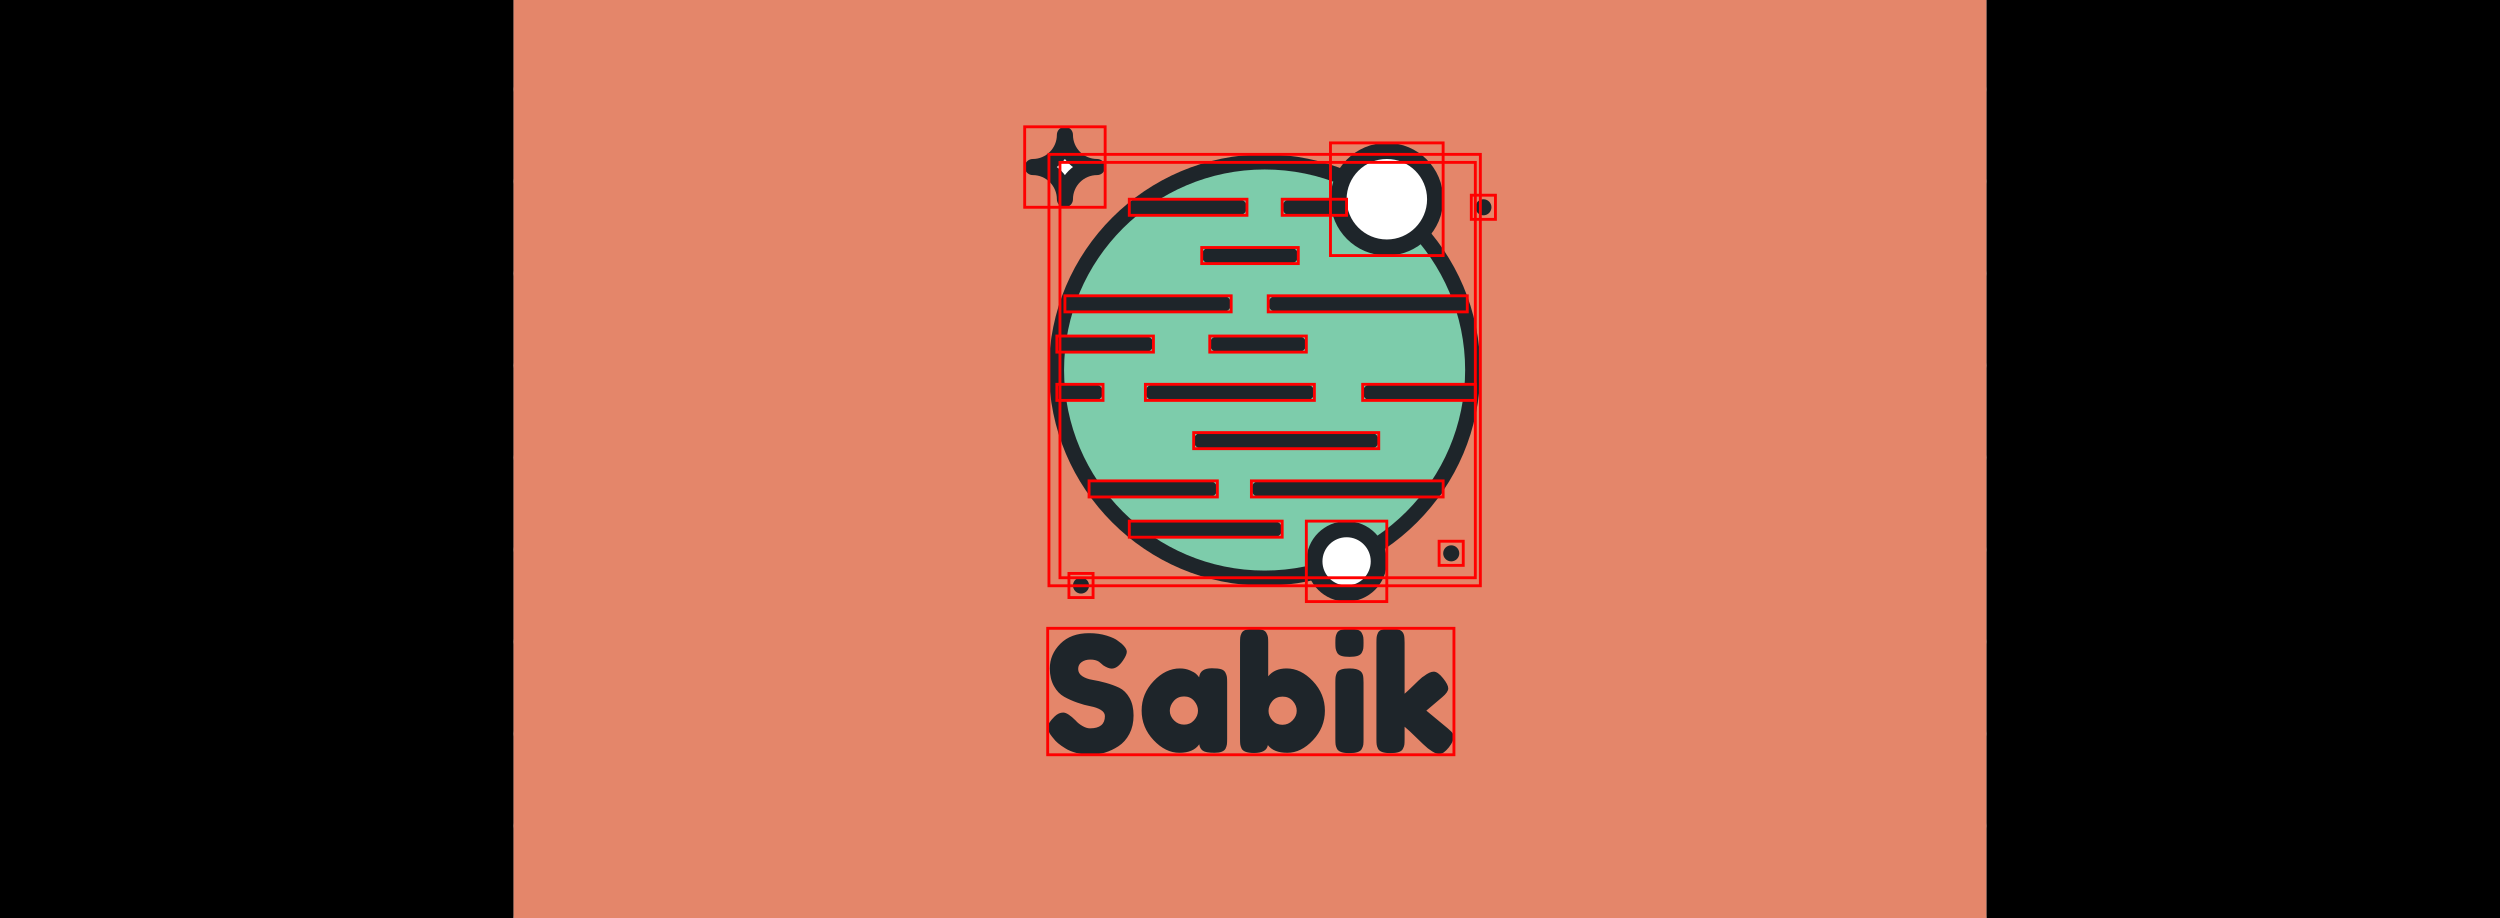 <svg width="896px" height="329px" viewBox="-178.424 96.485 868.848 319.03" class="css-np3qrs" style="position: absolute; top: 0px; left: 0px; width: 896px; height: 329px;"><defs><pattern id="o_emiagfm8i_2" x="0" y="0" width="31.03" height="31.03" patternUnits="userSpaceOnUse" class="css-1e1xezv"><rect x="0" y="0" width="31.03" height="31.03"></rect><circle cx="0" cy="0" r="1.455"></circle><circle cx="31.03" cy="0" r="1.455"></circle><circle cx="31.03" cy="31.03" r="1.455"></circle><circle cx="0" cy="31.03" r="1.455"></circle></pattern></defs><rect fill="url(#o_emiagfm8i_2)" stroke-width="0.97" x="0" y="0" width="512" height="512" class="css-f3jo1l"></rect><svg xmlns="http://www.w3.org/2000/svg" width="512" height="512" style="overflow: visible;" viewBox="0 0 512 512" data-svgdocument="" id="_eg90l3bab_1" class="fl-svgdocument" x="0" y="0"><rect data-uid="o_emiagfm8i_4" data-fl-background="" x="0" y="0" width="512" height="512" fill="#e4866a"></rect><path id="_eg90l3bab_209" transform="matrix(1.444, 0, 0, 1.444, 189.954, 152.92)" fill="#7dccab" data-type="circle" data-cx="50" data-cy="50" data-r="50" d="M50,50m-50,0a50,50 0 1, 0 100,0a50,50 0 1, 0 -100,0" data-uid="o_emiagfm8i_5"></path><path id="_eg90l3bab_128" d="M8,4 C5.789,4 4,2.211 4,0 C4,2.211 2.211,4 0,4 C2.211,4 4,5.789 4,8 C4,5.789 5.789,4 8,4 L8,4 Z" transform="matrix(2.797, 0, 0, 2.797, 180.489, 143.35)" stroke="#1e252a" stroke-width="2" stroke-linecap="round" fill="#ffffff" stroke-linejoin="round" data-uid="o_emiagfm8i_6"></path><path id="_eg90l3bab_129" d="M28.174,44 L50,44" transform="matrix(2.797, 0, 0, 2.797, 180.489, 143.35)" stroke="#1e252a" stroke-width="2" stroke-linecap="round" fill="#1e252a" data-uid="o_emiagfm8i_7"></path><path id="_eg90l3bab_130" d="M8,44 L21.943,44" stroke="#1e252a" stroke-width="2" transform="matrix(2.797, 0, 0, 2.797, 180.489, 143.35)" stroke-linecap="round" fill="#1e252a" data-uid="o_emiagfm8i_8"></path><path id="_eg90l3bab_131" d="M7.737,32 L4,32" stroke="#1e252a" stroke-width="2" transform="matrix(2.797, 0, 0, 2.797, 180.489, 143.35)" stroke-linecap="round" fill="#1e252a" data-uid="o_emiagfm8i_9"></path><path id="_eg90l3bab_132" d="M34,32 L15,32" stroke="#1e252a" stroke-width="2" stroke-linecap="round" transform="matrix(2.797, 0, 0, 2.797, 180.489, 143.35)" fill="#1e252a" data-uid="o_emiagfm8i_10"></path><path id="_eg90l3bab_133" d="M42,38 L21,38" stroke="#1e252a" stroke-width="2" stroke-linecap="round" transform="matrix(2.797, 0, 0, 2.797, 180.489, 143.35)" fill="#1e252a" data-uid="o_emiagfm8i_11"></path><path id="_eg90l3bab_134" d="M30,49 L13,49" stroke="#1e252a" stroke-width="2" stroke-linecap="round" transform="matrix(2.797, 0, 0, 2.797, 180.489, 143.35)" fill="#1e252a" data-uid="o_emiagfm8i_12"></path><path id="_eg90l3bab_135" d="M33,26 L23,26" stroke="#1e252a" stroke-width="2" stroke-linecap="round" transform="matrix(2.797, 0, 0, 2.797, 180.489, 143.35)" fill="#1e252a" data-uid="o_emiagfm8i_13"></path><path id="_eg90l3bab_136" d="M14,26 L4,26" stroke="#1e252a" stroke-width="2" stroke-linecap="round" transform="matrix(2.797, 0, 0, 2.797, 180.489, 143.35)" fill="#1e252a" data-uid="o_emiagfm8i_14"></path><path id="_eg90l3bab_137" d="M32,15 L22,15" stroke="#1e252a" stroke-width="2" stroke-linecap="round" transform="matrix(2.797, 0, 0, 2.797, 180.489, 143.35)" fill="#1e252a" data-uid="o_emiagfm8i_15"></path><path id="_eg90l3bab_138" d="M54,32 L42,32" stroke="#1e252a" stroke-width="2" stroke-linecap="round" transform="matrix(2.797, 0, 0, 2.797, 180.489, 143.35)" fill="#1e252a" data-uid="o_emiagfm8i_16"></path><path id="_eg90l3bab_139" d="M25.623,9 L13,9" stroke="#1e252a" stroke-width="2" stroke-linecap="round" transform="matrix(2.797, 0, 0, 2.797, 180.489, 143.35)" fill="#1e252a" data-uid="o_emiagfm8i_17"></path><path id="_eg90l3bab_140" d="M38,9 L32,9" stroke="#1e252a" stroke-width="2" stroke-linecap="round" transform="matrix(2.797, 0, 0, 2.797, 180.489, 143.35)" fill="#1e252a" data-uid="o_emiagfm8i_18"></path><path id="_eg90l3bab_141" d="M30.263,21 L53,21" stroke="#1e252a" stroke-width="2" stroke-linecap="round" transform="matrix(2.797, 0, 0, 2.797, 180.489, 143.35)" fill="#1e252a" data-uid="o_emiagfm8i_19"></path><path id="_eg90l3bab_142" d="M5,21 L23.661,21" transform="matrix(2.797, 0, 0, 2.797, 180.489, 143.35)" fill="#1e252a" stroke="#1e252a" stroke-width="2" stroke-linecap="round" data-uid="o_emiagfm8i_20"></path><path id="_eg90l3bab_152" d="M40,68.5c-15.7,0-28.5-12.8-28.5-28.5S24.3,11.5,40,11.5S68.5,24.3,68.5,40S55.7,68.5,40,68.5z M40,13.5   c-14.6,0-26.5,11.9-26.5,26.5S25.4,66.5,40,66.5S66.5,54.6,66.5,40S54.6,13.5,40,13.5z" transform="matrix(2.63, 0, 0, 2.63, 155.876, 119.882)" fill="#1e252a" data-uid="o_emiagfm8i_21"></path><path id="_eg90l3bab_123" d="M53,52 C53,52.552 52.552,53 52,53 C51.448,53 51,52.552 51,52 C51,51.448 51.448,51 52,51 C52.552,51 53,51.448 53,52" transform="matrix(2.797, 0, 0, 2.797, 180.489, 143.35)" stroke="none" fill="#1e252a" stroke-width="1" data-uid="o_emiagfm8i_22"></path><path id="_eg90l3bab_124" d="M57,9 C57,9.552 56.552,10 56,10 C55.448,10 55,9.552 55,9 C55,8.448 55.448,8 56,8 C56.552,8 57,8.448 57,9" stroke="none" transform="matrix(2.797, 0, 0, 2.797, 180.489, 143.35)" fill="#1e252a" stroke-width="1" data-uid="o_emiagfm8i_23"></path><path id="_eg90l3bab_125" d="M7,56 C7,56.552 6.552,57 6,57 C5.448,57 5,56.552 5,56 C5,55.448 5.448,55 6,55 C6.552,55 7,55.448 7,56" stroke="none" transform="matrix(2.797, 0, 0, 2.797, 180.489, 143.35)" fill="#1e252a" stroke-width="1" data-uid="o_emiagfm8i_24"></path><path id="_eg90l3bab_126" d="M50,8 C50,11.314 47.314,14 44,14 C40.686,14 38,11.314 38,8 C38,4.686 40.686,2 44,2 C47.314,2 50,4.686 50,8 L50,8 Z" transform="matrix(2.797, 0, 0, 2.797, 180.489, 143.35)" stroke="#1e252a" stroke-width="2" fill="#ffffff" data-uid="o_emiagfm8i_25"></path><path id="_eg90l3bab_127" d="M43,53 C43,55.209 41.209,57 39,57 C36.791,57 35,55.209 35,53 C35,50.791 36.791,49 39,49 C41.209,49 43,50.791 43,53 L43,53 Z" stroke="#1e252a" stroke-width="2" transform="matrix(2.797, 0, 0, 2.797, 180.489, 143.35)" fill="#ffffff" data-uid="o_emiagfm8i_26"></path><path text="Sabik" fill="#1e252a" transform="matrix(1.166, 0, 0, 1.166, 256.002, 358.233)" space="preserve" text-anchor="middle" offset="0.5" font-scale="contain" font-size="48" font-family="Fredoka One" data-fl-textpath="" id="_eg90l3bab_225" font-weight="400" font-style="normal" data-uid="o_emiagfm8i_27" d="M-58.608-4.42L-59.038-4.94Q-60.288-6.48 -60.288-7.7Q-60.288-8.93 -58.228-10.94L-58.228-10.94Q-57.028-12.1 -55.678-12.1Q-54.338-12.1 -51.938-9.7L-51.938-9.7Q-51.268-8.88 -50.018-8.14Q-48.768-7.39 -47.708-7.39L-47.708-7.39Q-43.248-7.39 -43.248-11.04L-43.248-11.04Q-43.248-12.14 -44.468-12.89Q-45.698-13.63 -47.518-13.97Q-49.348-14.3 -51.458-15.05Q-53.568-15.79 -55.388-16.8Q-57.218-17.81 -58.438-19.99Q-59.668-22.18 -59.668-25.25L-59.668-25.25Q-59.668-29.47 -56.518-32.62Q-53.378-35.76 -47.948-35.76L-47.948-35.76Q-45.068-35.76 -42.698-35.02Q-40.318-34.27 -39.408-33.5L-39.408-33.5L-38.208-32.59Q-36.718-31.2 -36.718-30.24Q-36.718-29.28 -37.868-27.6L-37.868-27.6Q-39.508-25.2 -41.228-25.2L-41.228-25.2Q-42.238-25.2 -43.728-26.16L-43.728-26.16Q-43.868-26.26 -44.278-26.64Q-44.688-27.02 -45.028-27.26L-45.028-27.26Q-46.028-27.89 -47.588-27.89Q-49.148-27.89 -50.188-27.14Q-51.218-26.4 -51.218-25.08Q-51.218-23.76 -49.988-22.94Q-48.768-22.13 -46.948-21.84Q-45.118-21.55 -42.958-20.95Q-40.798-20.35 -38.978-19.49Q-37.148-18.62 -35.928-16.49Q-34.708-14.35 -34.708-11.23Q-34.708-8.11 -35.948-5.74Q-37.198-3.36 -39.218-2.06L-39.218-2.06Q-43.108 0.48 -47.518 0.48L-47.518 0.48Q-49.778 0.48 -51.788-0.07Q-53.808-0.62 -55.058-1.44L-55.058-1.44Q-57.598-2.98 -58.608-4.42L-58.608-4.42ZM-15.164-22.61L-15.164-22.61Q-14.884-25.3 -11.374-25.3L-11.374-25.3Q-9.504-25.3 -8.594-25.01Q-7.684-24.72 -7.324-24Q-6.964-23.28 -6.884-22.73Q-6.814-22.18 -6.814-21.07L-6.814-21.07L-6.814-4.27Q-6.814-3.17 -6.884-2.62Q-6.964-2.06 -7.294-1.34L-7.294-1.34Q-7.964-0.1 -10.584-0.1Q-13.204-0.1 -14.084-0.74Q-14.974-1.39 -15.124-2.64L-15.124-2.64Q-16.894-0.1 -21.044-0.1Q-25.204-0.1 -28.754-3.89Q-32.304-7.68 -32.304-12.7Q-32.304-17.71 -28.724-21.48Q-25.154-25.25 -20.884-25.25L-20.884-25.25Q-19.244-25.25 -17.904-24.67Q-16.564-24.1 -16.034-23.59Q-15.504-23.09 -15.164-22.61ZM-23.904-12.62Q-23.904-11.04 -22.654-9.77Q-21.404-8.5 -19.634-8.5Q-17.854-8.5 -16.684-9.79Q-15.504-11.09 -15.504-12.65Q-15.504-14.21 -16.634-15.55Q-17.764-16.9 -19.654-16.9Q-21.554-16.9 -22.724-15.55Q-23.904-14.21 -23.904-12.62ZM 10.894-25.25L 10.894-25.25Q 15.164-25.25  18.744-21.46Q 22.324-17.66  22.324-12.65Q 22.324-7.63  18.764-3.86Q 15.214-0.1  11.134-0.1Q 7.054-0.1  5.324-2.4L 5.324-2.4Q 4.944-0.05  1.204-0.05L 1.204-0.05Q-1.826-0.05 -2.496-1.34L-2.496-1.34Q-2.836-2.06 -2.906-2.62Q-2.976-3.17 -2.976-4.27L-2.976-4.27L-2.976-32.93Q-2.976-34.03 -2.906-34.58Q-2.836-35.14 -2.496-35.81L-2.496-35.81Q-1.826-37.1  1.244-37.1L 1.244-37.1Q 4.274-37.1  4.894-35.81L 4.894-35.81Q 5.284-35.09  5.354-34.54Q 5.424-33.98  5.424-32.88L 5.424-32.88L 5.424-22.9Q 7.344-25.25  10.894-25.25ZM 6.694-9.74Q 7.874-8.45  9.644-8.45Q 11.424-8.45  12.674-9.74Q 13.924-11.04  13.924-12.62Q 13.924-14.21  12.764-15.53Q 11.614-16.85  9.694-16.85Q 7.774-16.85  6.644-15.5Q 5.524-14.16  5.524-12.6Q 5.524-11.04  6.694-9.74ZM 25.44-4.22L 25.44-21.07Q 25.44-22.18  25.51-22.73Q 25.58-23.28  25.92-24L 25.92-24Q 26.59-25.25  29.66-25.25L 29.66-25.25Q 31.97-25.25  32.93-24.43L 32.93-24.43Q 33.74-23.76  33.79-22.37L 33.79-22.37Q 33.84-21.89  33.84-20.98L 33.84-20.98L 33.84-4.18Q 33.84-3.07  33.77-2.52Q 33.7-1.97  33.31-1.25L 33.31-1.25Q 32.69 0  29.62 0L 29.62 0Q 26.59 0  25.92-1.3L 25.92-1.3Q 25.58-2.02  25.51-2.54Q 25.44-3.07  25.44-4.22L 25.44-4.22ZM 33.34-29.98Q 32.98-29.28  32.06-28.99Q 31.15-28.7  29.64-28.7Q 28.13-28.7  27.22-28.99Q 26.3-29.28  25.94-30Q 25.58-30.72  25.51-31.27Q 25.44-31.82  25.44-32.93Q 25.44-34.03  25.51-34.58Q 25.58-35.14  25.92-35.81L 25.92-35.81Q 26.59-37.1  29.66-37.1L 29.66-37.1Q 32.69-37.1  33.31-35.81L 33.31-35.81Q 33.7-35.09  33.77-34.54Q 33.84-33.98  33.84-32.88Q 33.84-31.78  33.77-31.22Q 33.7-30.67  33.34-29.98ZM 57.31-16.7L 52.56-12.67L 58.94-7.39Q 60.14-6.38  60.46-5.86Q 60.77-5.33  60.77-4.85L 60.77-4.85Q 60.77-3.7  59.28-1.73L 59.28-1.73Q 57.65 0.29  56.4 0.29L 56.4 0.29Q 55.34 0.29  53.47-1.1L 53.47-1.1L 52.99-1.44Q 51.89-2.35  49.58-4.63Q 47.28-6.91  46.08-7.87L 46.08-7.87L 46.08-4.18Q 46.08-3.07  46.01-2.52Q 45.94-1.97  45.55-1.25L 45.55-1.25Q 44.93 0  41.86 0L 41.86 0Q 38.83 0  38.16-1.3L 38.16-1.3Q 37.82-2.02  37.75-2.57Q 37.68-3.12  37.68-4.22L 37.68-4.22L 37.68-32.98Q 37.68-34.08  37.75-34.63Q 37.82-35.18  38.16-35.9L 38.16-35.9Q 38.83-37.2  41.9-37.2L 41.9-37.2Q 44.21-37.2  45.17-36.38L 45.17-36.38Q 45.98-35.71  46.03-34.27L 46.03-34.27Q 46.08-33.84  46.08-32.93L 46.08-32.93L 46.08-17.71Q 46.94-18.43  48.7-20.16Q 50.45-21.89  51.31-22.61L 51.31-22.61L 51.89-22.99Q 53.57-24.29  54.77-24.29Q 55.97-24.29  57.53-22.34Q 59.09-20.4  59.09-19.3Q 59.09-18.19  57.31-16.7L 57.31-16.7Z"></path></svg><path d="M-178.424 96.485h868.848v319.03h-868.848z M0 0v512h512v-512z" class="css-1m35ybi" style=""></path><g class="css-0"><path class="_sw1 css-jzojre" d="M0 0L 0 0L0 0L0 0 Z" fill="transparent" stroke="red"></path><path class="_sw1 css-jzojre" d="M189.954 152.92L 334.308 152.92L334.308 297.274L189.954 297.274 Z" fill="transparent" stroke="red"></path><path class="_sw1 css-jzojre" d="M177.692 140.553L 205.659 140.553L205.659 168.52L177.692 168.52 Z" fill="transparent" stroke="red"></path><path class="_sw1 css-jzojre" d="M256.488 263.608L 323.122 263.608L323.122 269.202L256.488 269.202 Z" fill="transparent" stroke="red"></path><path class="_sw1 css-jzojre" d="M200.066 263.608L 244.654 263.608L244.654 269.202L200.066 269.202 Z" fill="transparent" stroke="red"></path><path class="_sw1 css-jzojre" d="M188.879 230.048L 204.924 230.048L204.924 235.641L188.879 235.641 Z" fill="transparent" stroke="red"></path><path class="_sw1 css-jzojre" d="M219.643 230.048L 278.374 230.048L278.374 235.641L219.643 235.641 Z" fill="transparent" stroke="red"></path><path class="_sw1 css-jzojre" d="M236.423 246.828L 300.747 246.828L300.747 252.422L236.423 252.422 Z" fill="transparent" stroke="red"></path><path class="_sw1 css-jzojre" d="M214.049 277.592L 267.187 277.592L267.187 283.185L214.049 283.185 Z" fill="transparent" stroke="red"></path><path class="_sw1 css-jzojre" d="M242.016 213.268L 275.577 213.268L275.577 218.861L242.016 218.861 Z" fill="transparent" stroke="red"></path><path class="_sw1 css-jzojre" d="M188.879 213.268L 222.439 213.268L222.439 218.861L188.879 218.861 Z" fill="transparent" stroke="red"></path><path class="_sw1 css-jzojre" d="M239.22 182.504L 272.78 182.504L272.78 188.097L239.22 188.097 Z" fill="transparent" stroke="red"></path><path class="_sw1 css-jzojre" d="M295.154 230.048L 334.308 230.048L334.308 235.641L295.154 235.641 Z" fill="transparent" stroke="red"></path><path class="_sw1 css-jzojre" d="M214.049 165.723L 254.945 165.723L254.945 171.317L214.049 171.317 Z" fill="transparent" stroke="red"></path><path class="_sw1 css-jzojre" d="M267.187 165.723L 289.561 165.723L289.561 171.317L267.187 171.317 Z" fill="transparent" stroke="red"></path><path class="_sw1 css-jzojre" d="M262.329 199.284L 331.511 199.284L331.511 204.877L262.329 204.877 Z" fill="transparent" stroke="red"></path><path class="_sw1 css-jzojre" d="M191.676 199.284L 249.458 199.284L249.458 204.877L191.676 204.877 Z" fill="transparent" stroke="red"></path><path class="_sw1 css-jzojre" d="M186.125 150.131L 336.058 150.131L336.058 300.063L186.125 300.063 Z" fill="transparent" stroke="red"></path><path class="_sw1 css-jzojre" d="M321.723 284.584L 330.113 284.584L330.113 292.974L321.723 292.974 Z" fill="transparent" stroke="red"></path><path class="_sw1 css-jzojre" d="M332.91 164.325L 341.3 164.325L341.3 172.715L332.91 172.715 Z" fill="transparent" stroke="red"></path><path class="_sw1 css-jzojre" d="M193.074 295.771L 201.464 295.771L201.464 304.161L193.074 304.161 Z" fill="transparent" stroke="red"></path><path class="_sw1 css-jzojre" d="M283.967 146.146L 323.121 146.146L323.121 185.3L283.967 185.3 Z" fill="transparent" stroke="red"></path><path class="_sw1 css-jzojre" d="M275.577 277.592L 303.544 277.592L303.544 305.559L275.577 305.559 Z" fill="transparent" stroke="red"></path><path class="_sw1 css-jzojre" d="M185.689 314.847L 326.878 314.847L326.878 358.793L185.689 358.793 Z" fill="transparent" stroke="red"></path></g></svg>
